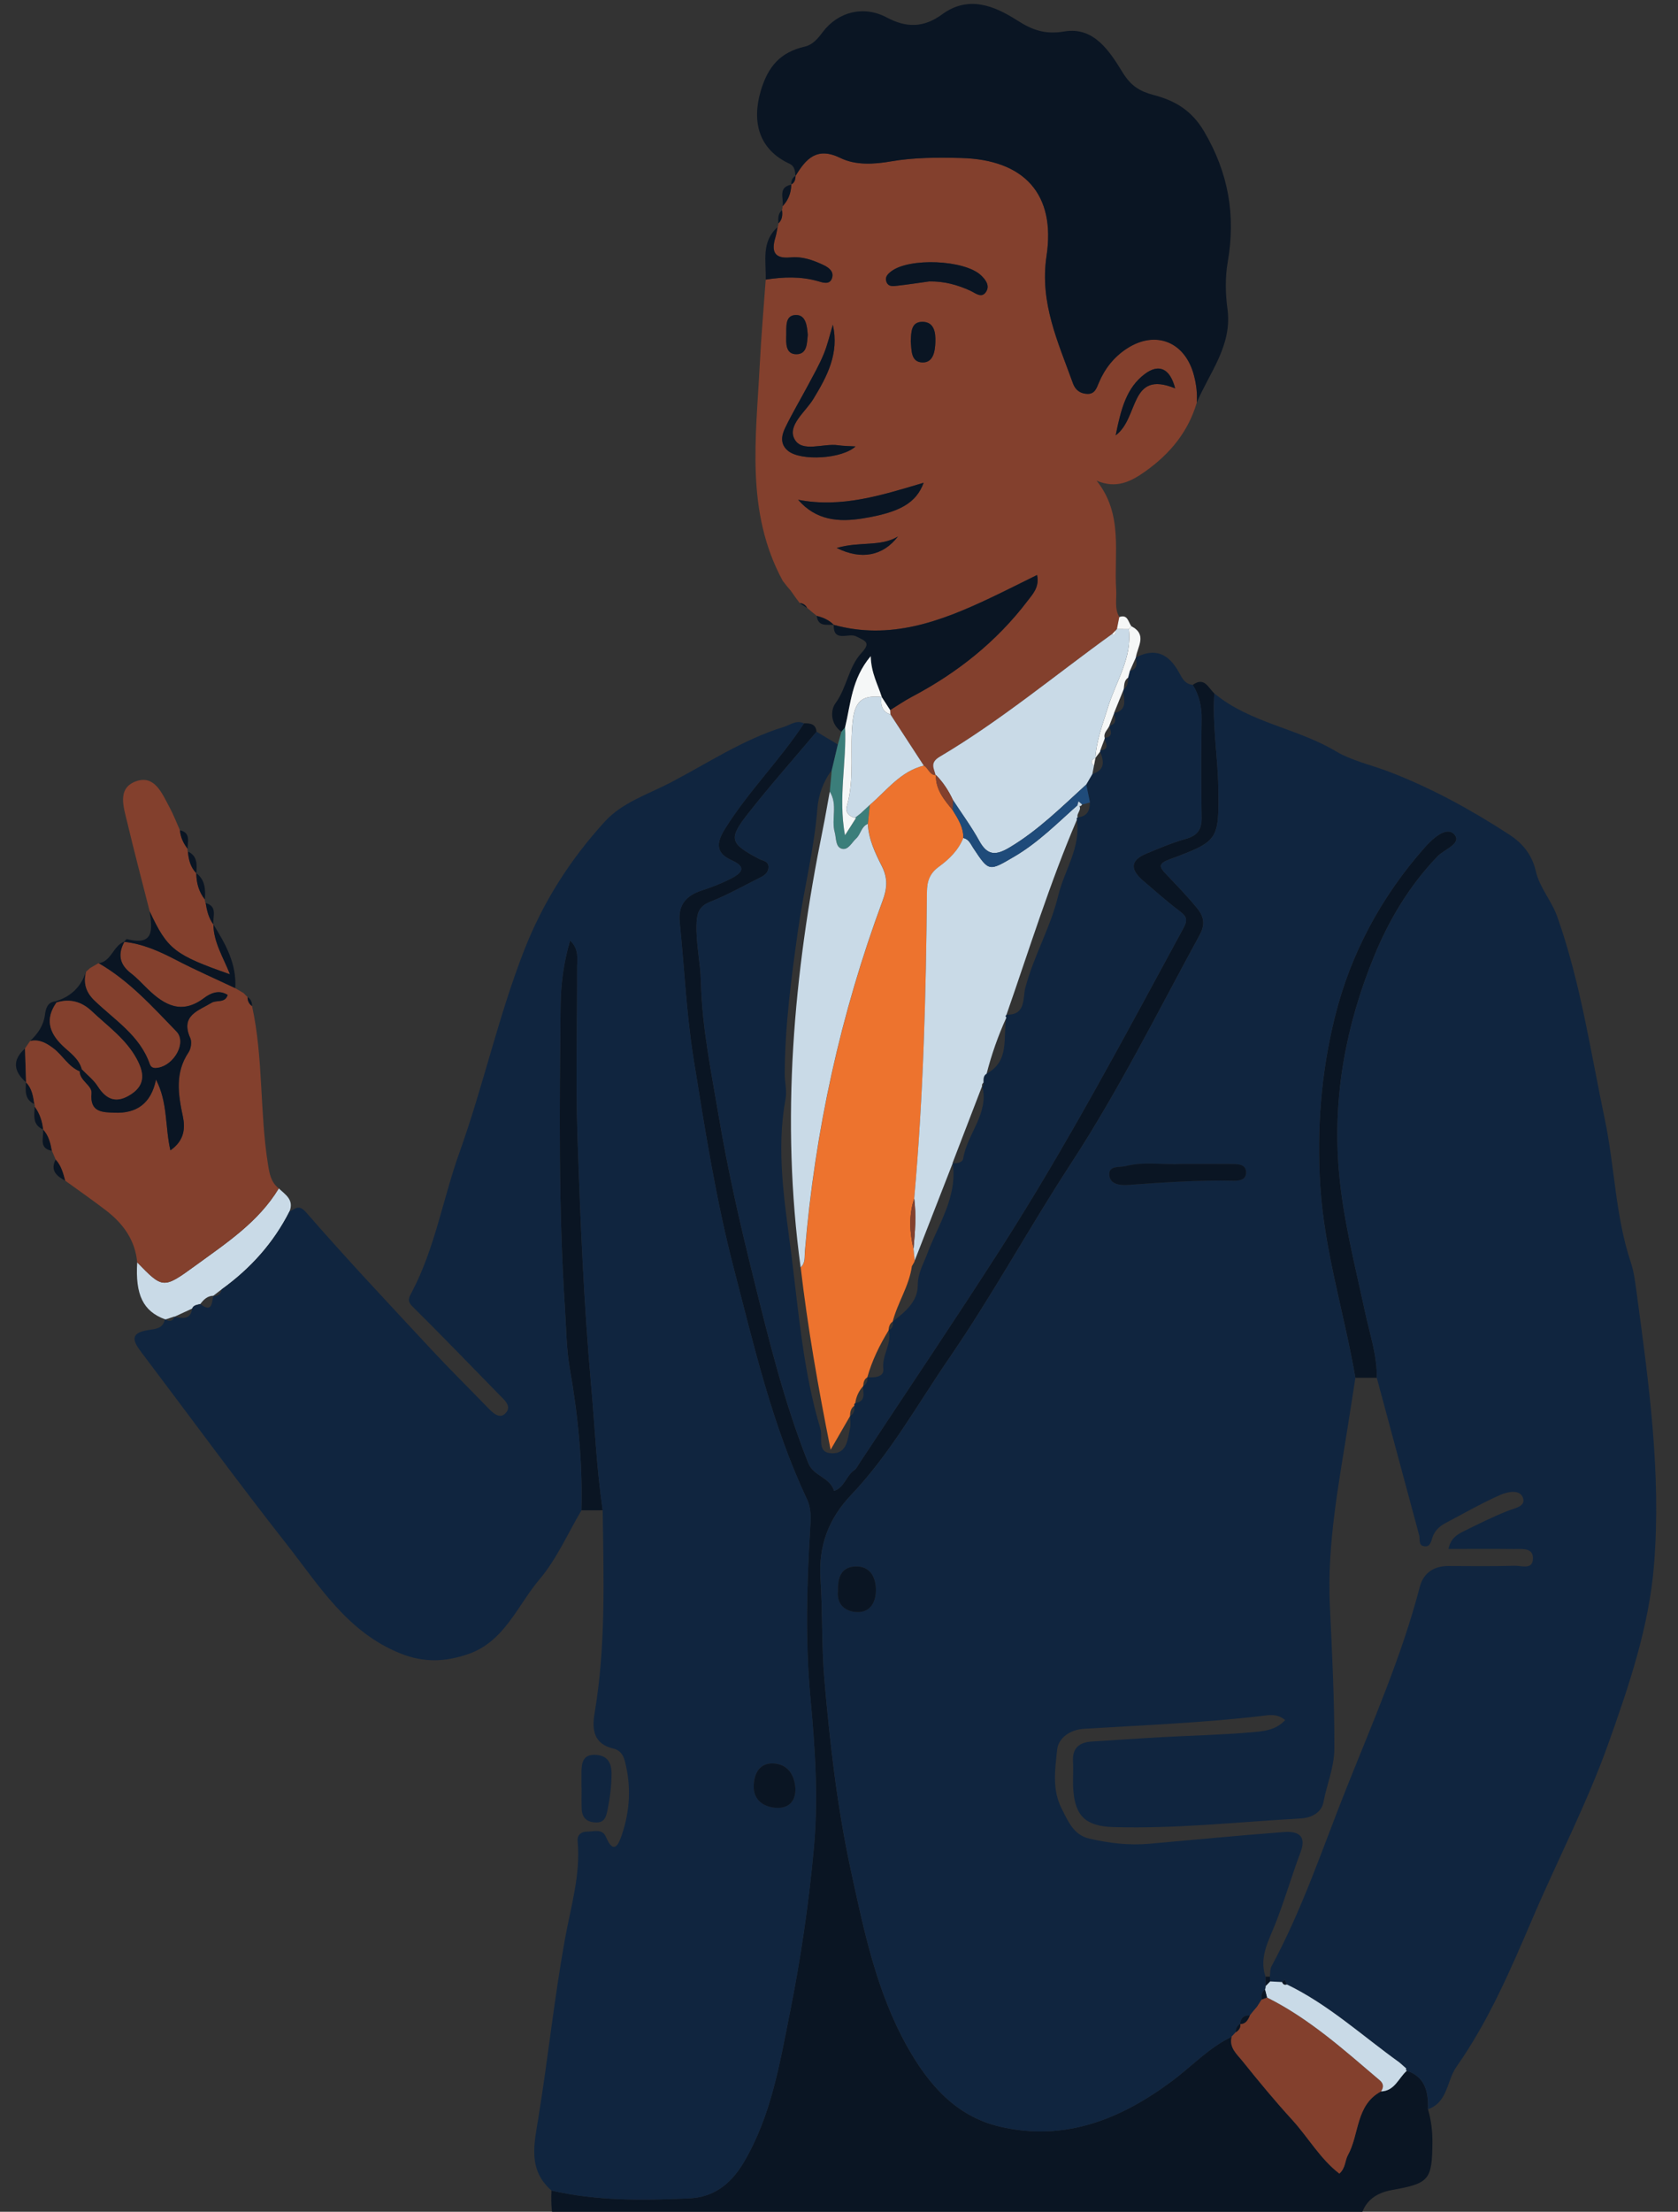<?xml version="1.0" encoding="UTF-8"?>
<svg id="Layer_1" data-name="Layer 1" xmlns="http://www.w3.org/2000/svg" width="528.35" height="696.09" viewBox="0 0 528.35 696.09">
  <rect x="0" y="0" width="528.35" height="696.09" fill="#333333" stroke="none"/>
  <defs>
    <style>
      .cls-1 {
        fill: #83402d;
      }

      .cls-2 {
        fill: #10253f;
      }

      .cls-3 {
        fill: #3b7e7a;
      }

      .cls-4 {
        fill: #0a1523;
      }

      .cls-5 {
        fill: #1f4b7a;
      }

      .cls-6 {
        fill: #ed732e;
      }

      .cls-7 {
        fill: #c9dae7;
      }

      .cls-8 {
        fill: #f5f7f7;
      }
    </style>
  </defs>
  <path class="cls-7" d="M43.2,397.3c8.09,8.3,8.17,8.4,18.37.98,9.67-7.05,19.8-13.66,26.21-24.26,2.07,1.93,4.79,3.55,3.43,7.12-5.05,10.02-12.34,18.09-21.4,24.62-.91.71-1.83,1.41-2.74,2.12l.09-.09c-1.87.06-3.04,1.21-4.07,2.59-.97.29-2.12.26-2.59,1.45-1.89.87-3.78,1.75-5.67,2.62,0,0,.17-.15.17-.15-.96.32-1.91.63-2.87.95,0,0-.22-.06-.22-.06-6.83-2.52-9.35-7.7-8.71-17.89Z"/>
  <path class="cls-4" d="M25.11,337.22c-3.62-1.48-5.38-5.09-8.35-7.32-2.16-1.61-4.41-2.92-7.28-2.25,2.36-2.29,4.21-4.78,4.67-8.26.24-1.79.71-4.04,3.34-4.25,0,0,.3.38.3.38-3.55,5.05-2.4,9.36,1.81,13.46,2.32,2.26,5.25,4.1,6.18,7.54-.23.22-.45.46-.66.71Z"/>
  <path class="cls-4" d="M7.88,329.98c.11,3.56.22,7.12.34,10.67-3.92-3.44-4.48-6.98-.34-10.67Z"/>
  <path class="cls-4" d="M17.53,364.91c1.77,1.89,2.39,4.29,3.03,6.69-2.7-1.46-4.83-3.18-3.03-6.69Z"/>
  <path class="cls-4" d="M13.54,355.42c1.8,1.9,2.38,4.31,2.82,6.77-4.4-.81-2.43-4.28-2.82-6.77Z"/>
  <path class="cls-4" d="M8.17,340.63c1.93,1.87,2.26,4.37,2.65,6.84-3.08-1.43-2.8-4.16-2.65-6.84Z"/>
  <path class="cls-4" d="M10.92,348.24c1.57,2.16,2.42,4.6,2.68,7.25-3.44-1.48-2.8-4.46-2.68-7.25Z"/>
  <g>
    <path class="cls-4" d="M183.06,475.34c.41-15.02-1.04-29.87-3.65-44.67-1.08-6.12-1.1-12.46-1.51-18.68-2.1-31.77-1.71-63.6-1.39-95.42.07-6.75.95-13.64,2.99-20.58,2.91,2.71,2.2,5.77,2.21,8.59.05,17.95-.48,35.91.14,53.84.9,25.89,1.96,51.82,4.28,77.61,1.17,13.08,1.72,26.26,3.64,39.28-2.24,0-4.47,0-6.71.01Z"/>
    <path class="cls-2" d="M183.09,562.59c0-1.56,0-3.12,0-4.68,0-2.84.33-5.66,4.04-5.64,3.78.02,5.46,2.12,5.43,6.01-.03,3.81-.49,7.49-1.24,11.22-.5,2.51-1.06,4.27-4.05,4.04-2.7-.2-4.03-1.67-4.12-4.28-.08-2.22-.02-4.45-.02-6.68-.01,0-.03,0-.04,0Z"/>
    <path class="cls-4" d="M433.51,433.61c-2.25,0-4.49,0-6.74,0-3.47-20.19-9.76-39.77-11.06-60.47-1.13-18.06.3-35.71,4.59-53.03,4.95-20.02,14.63-37.94,28.34-53.44,2.25-2.54,6.74-6.79,9.23-4.12,2.66,2.85-3.16,4.79-5.2,6.91-8.82,9.19-15.23,19.84-20,31.47-8.89,21.64-13.1,44.27-11.1,67.59,1.29,15.09,5.12,29.87,8.31,44.7,1.45,6.72,3.74,13.37,3.63,20.39Z"/>
    <path class="cls-4" d="M405.2,624.53c-.78.3-1.24-.04-1.52-.75.28-.25.56-.49.84-.74.23.5.45.99.68,1.49Z"/>
    <path class="cls-4" d="M442.8,651c-.72-.64-1.44-1.27-2.16-1.91.72.64,1.44,1.27,2.16,1.91Z"/>
    <g>
      <path class="cls-4" d="M375.57,215.55c3.67-2.68,4.86.93,6.78,2.67-.68,9.87,1.09,19.64,1.24,29.46.27,16.84.15,17-15.4,22.8-3.49,1.3-3.21,2.31-1.18,4.46,3.38,3.57,6.8,7.07,9.93,10.9,2.53,3.09,2.31,5.63.75,8.49-13.16,24.13-25.42,48.77-40.48,71.85-13.17,20.18-24.68,41.37-38.36,61.27-9.99,14.53-18.54,30.08-30.79,42.95-7.21,7.58-10.41,16.14-9.71,26.61.69,10.47.3,20.96,1.21,31.49,1.75,20.26,4.06,40.38,8.37,60.25,4.13,19.02,8.07,38.14,17.73,55.36,6.62,11.81,15.25,21.89,29.04,25.15,20.54,4.85,38.21-2.28,54.47-14.43,6.19-4.63,11.52-10.44,18.64-13.82-.89,3.43,1.67,5.48,3.4,7.64,5.04,6.29,10.19,12.51,15.62,18.46,5.07,5.54,8.83,12.31,14.89,16.96,2.01-1.82,1.75-4.11,2.68-5.8,3.67-6.59,2.41-15.76,10.43-20.07,4.34-.13,5.51-4.22,8.13-6.51,5.91,2.02,6.8,6.79,6.67,12.13,1,3.42,1.42,6.88,1.39,10.48-.1,11.72-.99,12.86-12.66,14.92q-10.27,1.81-10.27,12.29h-253.1c-1.32-3.94-1.55-8-1.35-12.11,14.32,3.3,28.89,3.12,43.4,2.46,7.56-.35,13.01-4.39,17.09-11.26,8.67-14.6,11.34-31.04,14.56-47.09,3.4-17,5.94-34.23,7.54-51.6,1.47-15.95.42-31.63-1.05-47.45-1.64-17.64-1.19-35.36-.11-53.03.21-3.45.48-6.48-1.03-9.69-10.89-23.18-16.61-48-23.01-72.61-5.62-21.62-9.07-43.69-12.62-65.7-2.3-14.28-2.92-28.83-4.4-43.25-.56-5.44,2.06-8.33,6.95-9.94,3.17-1.04,6.33-2.25,9.29-3.79,2.9-1.51,5.21-3.44.26-5.64-5.03-2.24-5.16-5.27-2.28-9.91,7.36-11.82,17.32-21.64,24.92-33.25,1.93-.05,3.71.15,3.95,2.64-7.17,8.52-14.57,16.86-21.44,25.6-6.42,8.16-5.91,9.53,3.28,14.4,1.32.7,3.27.71,3.01,2.93-.21,1.82-1.7,2.52-3.11,3.22-5.02,2.49-9.91,5.3-15.12,7.33-3.37,1.31-4.22,3.25-4.39,6.53-.33,6.32,1.21,12.46,1.36,18.69.34,14.33,3.26,28.34,5.62,42.36,2.84,16.85,6.65,33.57,10.77,50.16,4.94,19.89,9.79,39.84,17.43,58.98,1.65,4.13,6.91,4.45,8.1,8.73,3.26-1.06,3.79-4.78,6.37-6.53.69-.47,1.1-1.39,1.59-2.14,14.82-22.45,29.88-44.74,44.4-67.38,20.98-32.71,39.17-67.03,57.7-101.16,1.49-2.74.75-3.78-1.39-5.38-3.92-2.94-7.58-6.24-11.32-9.42-3.78-3.22-4.48-6.26.84-8.49,4.11-1.73,8.25-3.49,12.53-4.69,3.66-1.02,5.08-2.9,5.02-6.67-.17-10.31-.18-20.62,0-30.93.07-3.96-.72-7.54-2.79-10.87Z"/>
      <path class="cls-2" d="M449.64,663.83c.13-5.34-.76-10.11-6.67-12.13-.32-.17-.38-.4-.17-.7-.72-.64-1.44-1.28-2.16-1.91-11.69-8.37-22.34-18.23-35.44-24.55-.23-.5-.45-.99-.68-1.49-.28.25-.56.49-.84.74-1.26-.07-2.52-.14-3.78-.2-.02-.5-.04-1-.06-1.5.16-1.1.03-2.36.53-3.28,9.71-17.92,16.09-37.25,23.6-56.08,8.32-20.88,17.4-41.52,23.1-63.38,1.12-4.28,4.39-6.52,9-6.5,6.95.03,13.91.12,20.86-.08,2.11-.06,5.79,1.43,5.75-2.41-.03-3.34-3.45-2.84-5.83-2.86-6.84-.07-13.67-.02-20.77-.02.71-3.33,2.66-4.5,4.61-5.47,4.6-2.28,9.2-4.58,13.96-6.47,2.3-.92,5.85-1.4,4.89-4.14-.99-2.83-4.95-1.89-7.13-.93-5.91,2.6-11.53,5.85-17.26,8.86-1.83.96-3.3,2.29-4.04,4.31-.52,1.41-.72,3.44-2.87,2.96-1.67-.37-1.06-2.2-1.38-3.42-4.44-16.52-8.9-33.04-13.35-49.56.11-7.02-2.18-13.67-3.63-20.39-3.19-14.84-7.02-29.62-8.31-44.7-2-23.32,2.22-45.94,11.1-67.59,4.78-11.63,11.19-22.28,20-31.47,2.04-2.13,7.86-4.06,5.2-6.91-2.49-2.67-6.99,1.58-9.23,4.12-13.71,15.49-23.39,33.42-28.34,53.44-4.28,17.32-5.72,34.97-4.59,53.03,1.3,20.7,7.59,40.29,11.06,60.47-.72,4.62-1.44,9.24-2.16,13.86-3,19.17-6.8,38.28-5.88,57.83.71,14.97,1.47,29.92,1.42,44.91-.02,6.01-2.38,11.34-3.45,17.01-.58,3.06-3.53,4.87-7.15,5.07-19.62,1.09-39.18,3.29-58.89,2.72-8.62-.25-12.17-3.32-12.72-11.89-.19-2.9.09-5.83-.08-8.74-.26-4.36,2.05-6.06,6.01-6.31,7.35-.45,14.69-.97,22.04-1.37,9.28-.51,18.58-.71,27.83-1.5,3.7-.32,7.85-.51,10.92-3.87-2.58-2.18-5.2-1.55-7.45-1.29-18.63,2.18-37.35,2.88-56.05,4.05-4.06.25-7.91,2.77-8.3,6.57-.63,6.09-1.65,12.5,1.4,18.48,2.05,4.02,3.75,8.35,8.76,9.5,6.12,1.41,12.33,2.18,18.64,1.63,14.2-1.24,28.39-2.63,42.61-3.7,4.1-.31,7.29.86,5.25,6.29-2.84,7.54-5.04,15.28-8.03,22.79-2.04,5.12-5.1,10.41-3.02,16.44.02.96.04,1.92.06,2.88,0,.41-.08.8-.25,1.18-1.08.8-1.16,1.94-1.05,3.14-.47.74-.95,1.48-1.42,2.22-.46.53-.91,1.07-1.36,1.6-.31.39-.61.78-.92,1.17-1.87-.04-2.97.78-3.04,2.73l.02-.08c-1.09.57-1.41,1.55-1.45,2.68l.02-.03c-.45.48-.9.95-1.34,1.43h.08c-7.12,3.38-12.45,9.19-18.64,13.82-16.25,12.15-33.93,19.28-54.47,14.43-13.79-3.26-22.42-13.34-29.04-25.15-9.66-17.22-13.6-36.34-17.73-55.36-4.31-19.87-6.62-39.99-8.37-60.25-.91-10.53-.51-21.02-1.21-31.49-.69-10.47,2.51-19.03,9.71-26.61,12.24-12.87,20.8-28.42,30.79-42.95,13.68-19.9,25.19-41.1,38.36-61.27,15.06-23.08,27.31-47.72,40.48-71.85,1.56-2.86,1.78-5.39-.75-8.49-3.13-3.83-6.56-7.33-9.93-10.9-2.03-2.15-2.31-3.16,1.18-4.46,15.55-5.8,15.66-5.96,15.4-22.8-.16-9.82-1.92-19.59-1.24-29.46,11.18,9.27,26,10.9,38.21,18.18,5.01,2.99,11.11,4.3,16.69,6.43,13.45,5.14,25.92,12,37.93,19.8,4.24,2.75,7.19,6.32,8.41,11.6,1.18,5.13,4.97,9.24,6.77,14.35,7.32,20.7,10.44,42.27,14.92,63.61,3.15,14.99,3.31,30.49,8.21,45.12.98,2.93,1.36,6.09,1.78,9.18,3.86,28.58,7.86,57.23,5.51,86.1-1.57,19.38-7.83,37.8-14.37,56.14-6.74,18.88-15.99,36.6-23.84,54.95-6.87,16.07-13.82,32.31-24.01,46.8-3.07,4.37-2.64,11.08-8.92,13.33ZM371.91,366.33c-5.1.39-11.4-.87-17.51.68-1.83.47-5.42-.32-5.11,2.88.28,2.93,3.49,3.21,5.9,3.04,11.08-.8,22.16-1.59,33.29-1.33,1.8.04,3.91-.28,3.87-2.65-.03-2.35-2.13-2.57-3.94-2.59-5.13-.06-10.25-.02-16.5-.02ZM263.86,500.64c-.49,4.15,2.16,6.59,6.06,6.7,4.39.13,5.96-3.6,5.87-7.28-.1-3.67-1.81-7.13-6.23-7.08-4.53.05-5.83,3.27-5.7,7.65Z"/>
      <path class="cls-2" d="M253.17,227.66c-7.6,11.6-17.56,21.43-24.92,33.25-2.88,4.63-2.76,7.67,2.28,9.91,4.96,2.2,2.64,4.13-.26,5.64-2.96,1.54-6.12,2.75-9.29,3.79-4.89,1.61-7.5,4.5-6.95,9.94,1.48,14.42,2.1,28.97,4.4,43.25,3.54,22.01,7,44.07,12.62,65.7,6.4,24.61,12.12,49.43,23.01,72.61,1.51,3.21,1.24,6.24,1.03,9.69-1.08,17.66-1.53,35.39.11,53.03,1.47,15.82,2.52,31.5,1.05,47.45-1.6,17.37-4.13,34.6-7.54,51.6-3.22,16.06-5.89,32.49-14.56,47.09-4.08,6.87-9.53,10.91-17.09,11.26-14.52.67-29.08.85-43.4-2.46-7.57-6.61-5.46-14.73-4.11-23.09,3.02-18.66,4.98-37.49,8.34-56.08,1.85-10.25,4.98-20.23,3.98-30.84-.17-1.8,1.05-2.96,2.91-2.95,2.13.01,4.86-1.04,5.99,1.62,2.59,6.1,4.14,2,5.03-.62,2.56-7.54,2.99-15.25.98-23.08-.58-2.27-1.6-3.59-3.76-4.1-6.11-1.45-6.66-6.02-5.82-10.97,3.6-21.22,2.87-42.59,2.57-63.96-1.92-13.02-2.47-26.2-3.64-39.28-2.31-25.79-3.37-51.72-4.28-77.61-.62-17.93-.09-35.89-.14-53.84,0-2.82.7-5.88-2.21-8.59-2.04,6.94-2.92,13.83-2.99,20.58-.32,31.81-.71,63.65,1.39,95.42.41,6.22.43,12.56,1.51,18.68,2.61,14.8,4.06,29.65,3.65,44.67-4.31,7.26-7.75,15.25-13.13,21.6-7,8.26-11.05,19.65-22.51,23.6-7.05,2.43-13.83,2.8-21.3-.19-16.78-6.71-25.6-21.34-35.87-34.41-15.56-19.79-30.41-40.14-45.61-60.22-2.62-3.46-4.14-6.21,2.09-7.17,1.98-.31,4.68-.39,5.18-3.36l.22.06c1.3.74,2.3.54,2.87-.95l-.17.15c2.39.21,5.14,1.21,5.67-2.62.47-1.18,1.62-1.16,2.59-1.45,3.74,2.89,3.58-.37,4.07-2.59l-.09.09c1.47.02,2.46-.59,2.74-2.12,9.06-6.53,16.35-14.6,21.4-24.62,1.76-.5,2.71-2.45,5.22.43,12.74,14.63,26.06,28.78,39.28,42.99,5.78,6.21,11.83,12.18,17.73,18.27,1.59,1.64,3.71,3.86,5.6,2.04,2.36-2.26-.22-4.3-1.93-6.05-9.06-9.24-18.02-18.57-27.22-27.67-1.84-1.82-1.11-2.83-.22-4.53,7.31-13.86,9.78-29.38,15-43.95,7.51-20.95,12.22-42.75,20.34-63.55,5.99-15.33,14.56-28.7,25.49-40.65,5.41-5.92,13.39-8.47,20.35-12.07,11.86-6.15,23.08-13.72,36.03-17.69,2.05-.63,3.93-2.29,6.29-1.07ZM250.42,562.49c-.42-4.17-2.49-7.24-6.84-7.5-4.55-.27-6.16,3.36-6.26,7.02-.14,4.55,3.26,6.79,7.32,6.94,3.87.14,6.06-2.28,5.78-6.47Z"/>
      <path class="cls-1" d="M376.82,126.73c-2.7,9.2-8.44,16.1-16.15,21.59-4.55,3.24-9.16,5.62-15.39,2.95,8.49,10.59,5.42,22.79,6.17,34.36.19,2.87-.6,5.85.98,8.56-.25,1.26-.5,2.52-.75,3.78l-.28.32c-.43.43-.86.86-1.29,1.29-17.98,12.96-35.03,27.22-54.15,38.53-3.29,1.95-1.85,3.69-1.36,5.84-2-.07-2.3-2.25-3.74-3.02-3.5-5.37-6.99-10.73-10.49-16.1-.03-.46-.06-.92-.09-1.38,2.27-1.39,4.47-2.92,6.82-4.16,14.26-7.52,26.64-17.31,36.44-30.19,1.65-2.17,3.81-4.34,3-8.16-5.27,2.59-10.04,5.02-14.88,7.3-15.59,7.37-31.45,13.29-49.14,8.39h0c-1.48-1.52-3.33-2.32-5.35-2.82-.5-.4-1.01-.81-1.51-1.21-.41-.36-.83-.72-1.24-1.07,0,0-.28-.19-.27-.19-.49-.96-1.27-1.49-2.35-1.55,0,0,.05.07.05.07-.45-.6-.89-1.19-1.34-1.79-.52-.73-1.03-1.46-1.55-2.2-.4-.47-.81-.94-1.21-1.41,0,0,.02.02.02.02-.44-.56-.87-1.12-1.31-1.68-11.8-21.72-8.39-45.06-7.23-68.14.45-8.9,1.24-17.79,1.87-26.68,5.51-.85,10.98-1.08,16.45.5,1.54.44,3.81,1.31,4.48-1.14.55-2.02-1.2-3.22-2.83-3.99-3.23-1.51-6.64-2.73-10.25-2.36-5.25.52-6.1-1.96-4.8-6.29.32-1.05.46-2.15.69-3.23.19-.36.27-.75.25-1.16,1.23-1.17,1.34-2.63,1.14-4.19.12-.41.18-.82.18-1.25,1.83-1.9,2.68-4.19,2.74-6.8v-.04c1.09-.57,1.31-1.6,1.36-2.71l-.02.04c3.27-5.41,6.73-9.28,14.12-5.66,4.81,2.36,10.61,2,15.9,1.08,7.36-1.27,14.72-1.26,22.1-1.07,19.84.51,29.86,11.31,26.91,30.84-2.23,14.76,3.67,27.15,8.33,40.12.77,2.14,2.39,3.24,4.6,3.28,2.26.04,2.83-1.8,3.53-3.47,1.86-4.46,4.77-8.13,8.8-10.77,9.09-5.94,18.39-2.15,21.15,8.39.75,2.87,1.11,5.68.89,8.61ZM262.24,102.2c-.94,3.1-1.65,6.29-2.88,9.26-1.36,3.29-3.14,6.42-4.82,9.58-2.41,4.54-5.05,8.96-7.29,13.57-1.18,2.43-1.71,5.2.92,7.31,4.06,3.25,16.99,2.52,21.22-1.42-2.02-.13-3.77-.12-5.48-.37-4.73-.7-11.43,2.45-13.76-1.98-2.26-4.3,3.48-8.51,5.96-12.59,4.33-7.12,8.18-14.29,6.14-23.36ZM251.3,157.28c5.63,6.52,12.75,7.11,20.42,5.87,11.49-1.87,16.75-4.77,19.12-11.21-13.11,3.88-25.84,8.02-39.53,5.35ZM292.59,88.57c4.65-.08,8.92,1.06,13.06,2.99,1.52.71,3.39,2.39,4.77.36,1.33-1.96,0-3.83-1.56-5.29-5.21-4.87-22.6-5.6-28.28-1.21-1.13.87-2.08,1.86-1.45,3.36.67,1.6,2.24,1.27,3.5,1.13,3.33-.37,6.64-.88,9.95-1.34ZM370.02,122.23c-1.64-6.39-5.19-7.83-9.58-4.51-5.7,4.31-7.45,10.81-9.15,19.29,7.46-5.47,4.23-20.71,18.73-14.78ZM286.77,107.46c.29,2.63-.06,6.46,3.61,6.6,3.59.14,4.05-3.68,4.14-6.45.1-2.82-.29-6.36-4.14-6.33-3.58.03-3.46,3.33-3.61,6.17ZM254.34,105.42c-.21-2.89-.62-6.31-3.71-6.28-3.53.03-2.99,3.78-3.06,6.28-.07,2.58-.28,6.17,3.33,6.06,3.33-.1,3.18-3.61,3.44-6.06ZM263.46,172.46c7.79,3.88,14.6,2.46,19.27-3.61-5.52,3.33-11.96,1.46-19.27,3.61Z"/>
      <path class="cls-2" d="M375.57,215.55c2.07,3.33,2.85,6.9,2.79,10.87-.18,10.31-.17,20.62,0,30.93.06,3.78-1.36,5.65-5.02,6.67-4.28,1.2-8.42,2.96-12.53,4.69-5.33,2.24-4.63,5.28-.84,8.49,3.74,3.18,7.4,6.48,11.32,9.42,2.14,1.61,2.88,2.64,1.39,5.38-18.52,34.13-36.72,68.45-57.7,101.16-14.52,22.64-29.58,44.94-44.4,67.38-.49.75-.9,1.67-1.59,2.14-2.58,1.76-3.11,5.48-6.37,6.53-1.18-4.28-6.45-4.6-8.1-8.73-7.63-19.13-12.48-39.08-17.43-58.98-4.12-16.59-7.93-33.31-10.77-50.16-2.36-14.02-5.28-28.03-5.62-42.36-.15-6.23-1.69-12.37-1.36-18.69.17-3.28,1.03-5.22,4.39-6.53,5.2-2.02,10.1-4.83,15.12-7.33,1.41-.7,2.9-1.4,3.11-3.22.25-2.22-1.7-2.23-3.01-2.93-9.18-4.86-9.69-6.24-3.28-14.4,6.88-8.75,14.27-17.09,21.44-25.6,2.23,1.34,4.45,2.68,6.68,4.02-.64,2.73-1.29,5.45-1.94,8.18-2.71,3.53-4.16,7.9-4.48,11.95-1,12.89-4.27,25.39-6.07,38.13-2.13,15.1-4.14,30.12-4.22,45.37-.01,2.64.75,5.38.27,7.92-3.02,16.22-.3,32.37,1.73,48.24,2.37,18.58,3.78,37.45,9.24,55.57.87,2.87-1.36,7.73,3.85,7.72,4.54,0,4.75-4.49,5.47-7.88.27-1.28.05-2.67.06-4l-.1.17c1.39-.71,1.55-1.93,1.38-3.29-.15-.35-.06-.61.27-.8,3.56-.52,2.46-3.21,2.5-5.37l.02-.07c1.2-.54,1.42-1.56,1.35-2.73l-.07.04c2.29.14,5.39-.02,5.08-2.67-.51-4.35,2.84-7.93,1.66-12.18l-.06.05c1.32-.51,1.54-1.57,1.41-2.8,0,0-.12.13-.12.13,3.84-3.02,7.95-6.24,7.96-11.47,0-3.86,1.77-6.69,2.99-9.96,3.47-9.27,9.57-17.85,8.01-28.54l-.09.08c1.39.1,3.18-.19,3.38-1.44,1.25-7.87,8.27-14.22,6-22.98l-.11.06c.21-.03.59-.06.59-.1,0-.31-.06-.62-.1-.93.01-1.04-.1-2.13.99-2.8,7.44-4,5.09-11.43,6.21-17.65l-.28-.48.33-.45c6.16.26,5.11-5.22,5.92-8.35,2.61-10.04,7.97-19.07,10.38-29.11,1.92-7.98,7.2-15.14,5.86-23.9-.16-.32-.09-.56.23-.73,2.92-.22,3.91-2.04,3.88-4.7-.39-1.88-.77-3.76-1.16-5.64.64-1.1,1.28-2.19,1.92-3.29,4.05-1.24,3.73-3.99,2.44-7.07l.04-.37c2.97-.27,1.95-2.04,1.36-3.64l.05-.26c2.79-.4,1.96-2.17,1.43-3.81l.46.05-.45-.11c2.57-.53,1.9-2.29,1.49-3.95l.07.48-.11-.47c4.6-.97,3.07-4.43,2.97-7.31l.1-.25c1.36-.88,1.47-2.23,1.38-3.65.18-.69.36-1.39.54-2.08,2.5-.56,2.33-2.31,1.87-4.19v-.03c6.24-3.24,10.5-1.1,13.68,4.73.9,1.65,1.87,3.68,4.28,3.86Z"/>
      <path class="cls-4" d="M376.82,126.73c.22-2.92-.14-5.74-.89-8.61-2.76-10.53-12.06-14.33-21.15-8.39-4.03,2.64-6.94,6.31-8.8,10.77-.7,1.68-1.27,3.51-3.53,3.47-2.21-.04-3.83-1.14-4.6-3.28-4.66-12.96-10.56-25.35-8.33-40.12,2.95-19.53-7.08-30.33-26.91-30.84-7.37-.19-14.73-.2-22.1,1.07-5.28.91-11.09,1.28-15.9-1.08-7.39-3.62-10.84.24-14.12,5.66-.22-1.51-.13-3.03-1.98-3.89-9.44-4.39-11.87-12.96-9-22.78,2.3-7.86,6.23-12.29,13.95-14.06,2.39-.55,4.02-2.46,5.58-4.54,4.9-6.51,12.99-8.44,20.17-4.61,6.19,3.29,11.62,3.27,17.43-.98,8.2-6,16.28-2.82,23.62,1.88,4.73,3.03,8.79,4.53,14.8,3.51,9.45-1.61,14.34,6.28,18.48,12.98,2.54,4.11,5.3,5.85,9.7,7.01,6.59,1.73,11.91,4.7,15.91,11.49,7.7,13.1,9.97,26.4,7.42,41.1-.83,4.79-.74,9.91-.08,14.74,1.56,11.52-5.63,19.94-9.67,29.49Z"/>
      <path class="cls-1" d="M79.37,316.64c3.58,16.39,2.37,33.27,5,49.77.48,2.99.93,5.66,3.41,7.6-6.41,10.6-16.53,17.21-26.21,24.26-10.2,7.43-10.28,7.32-18.37-.98-.64-7.05-4.45-12.23-9.86-16.38-4.19-3.21-8.52-6.22-12.79-9.32-.64-2.4-1.26-4.8-3.03-6.69-.39-.91-.78-1.81-1.17-2.72-.44-2.46-1.02-4.87-2.82-6.77,0,0,.06.06.06.06-.26-2.65-1.1-5.09-2.68-7.25.11-.27.08-.53-.1-.77-.39-2.47-.72-4.97-2.65-6.84,0,0,.05.03.05.03-.11-3.56-.23-7.12-.34-10.67.53-.78,1.07-1.56,1.6-2.34,2.86-.66,5.12.64,7.28,2.25,2.97,2.22,4.73,5.83,8.35,7.32.07,2.99,3.96,4.42,3.72,6.86-.6,6.09,3.53,5.97,7.22,6.12,6.81.28,11.52-2.74,13.08-10.42,3.76,7.23,2.81,14.84,4.53,22.26,4.43-3.06,4.7-6.99,3.93-10.65-1.48-6.99-2.55-13.71,1.78-20.18.77-1.15,1.1-3.29.56-4.48-3.23-7.15,2.55-8.6,6.71-11.13,1.59-.96,4.22.22,5.06-2.46-2.81-1.78-5.47-.52-7.47.99-6.98,5.26-12.39,2.26-17.61-2.76-1.77-1.71-3.43-3.57-5.38-5.05-3.65-2.79-4.18-6.05-2.05-9.94l-.13.05c5.89.6,11.13,2.97,16.33,5.67,6.12,3.18,12.46,5.96,18.7,8.91,0,0,.07.05.07.05.84.5,1.69.99,2.53,1.49,0,0-.04-.04-.04-.04.46.46.91.93,1.37,1.39,0,0-.06-.05-.06-.05-.02,1.18.45,2.12,1.41,2.81Z"/>
      <path class="cls-4" d="M262.52,196.66c17.69,4.9,33.55-1.02,49.14-8.39,4.84-2.29,9.61-4.71,14.88-7.3.81,3.82-1.35,5.99-3,8.16-9.8,12.88-22.17,22.67-36.44,30.19-2.35,1.24-4.55,2.76-6.82,4.16-.91-1.41-1.82-2.82-2.74-4.24l.11.1c-1.22-3.88-3.33-7.46-3.48-12.84-6.07,7.2-6.29,15.08-8.07,22.39-.39.47-.77.94-1.16,1.41-3.47-2.41-3.52-6.73-1.88-8.97,3.62-4.94,4.06-11.36,8.18-15.83,3.03-3.28,1.37-3.74-1.79-5.27-2.26-1.1-7.13,2.08-6.93-3.58Z"/>
      <path class="cls-1" d="M64.52,283.11c-.04.38.04.75.23,1.08.4,2.42.94,4.79,2.47,6.79,0,0-.03-.04-.03-.04.05,5.57,3.07,10.27,5.22,15.69-17.49-6.11-19.71-7.88-25.28-19.81-2.36-9.31-4.83-18.59-7.04-27.93-1.11-4.7-3.35-10.77,2.67-12.98,5.91-2.17,8.24,3.77,10.56,8.05,1.28,2.35,2.23,4.87,3.33,7.32.16,2.23,1.11,4.14,2.43,5.89-.11.29-.08.56.08.82.21,2.54.78,4.95,2.66,6.84l-.02-.04c.03,3.06.79,5.88,2.72,8.32Z"/>
      <path class="cls-4" d="M39.18,296.37c-2.13,3.89-1.6,7.15,2.05,9.94,1.94,1.49,3.6,3.35,5.38,5.05,5.22,5.02,10.63,8.02,17.61,2.76,2-1.51,4.66-2.77,7.47-.99-.85,2.68-3.48,1.5-5.06,2.46-4.16,2.53-9.93,3.98-6.71,11.13.54,1.2.21,3.34-.56,4.48-4.33,6.47-3.26,13.19-1.78,20.18.77,3.66.51,7.59-3.93,10.65-1.71-7.42-.77-15.03-4.53-22.26-1.57,7.68-6.27,10.7-13.08,10.42-3.69-.15-7.82-.04-7.22-6.12.24-2.44-3.65-3.87-3.72-6.86.21-.25.43-.48.66-.71,1.69,1.76,3.71,3.3,4.99,5.32,2.83,4.43,6.06,5.51,10.59,2.5,4.74-3.15,3.81-7.14,1.67-11.1-3.36-6.22-9.15-10.28-14.15-15.01-3.14-2.97-6.85-4.04-11.09-2.7l-.3-.38c4.85-1.44,8.06-4.56,9.63-9.37-.9,3.54-.16,6.38,2.62,9.07,6.36,6.17,14.32,11,17.45,20.01.44,1.28,1.44,1.36,2.71,1.12,4.96-.92,8.95-7.92,5.63-11.35-7.53-7.77-14.86-15.94-24.43-21.45,4.07-.64,4.54-5.54,8.08-6.82Z"/>
      <path class="cls-1" d="M31.1,303.19c9.57,5.51,16.9,13.67,24.43,21.45,3.32,3.43-.68,10.43-5.63,11.35-1.27.24-2.26.15-2.71-1.12-3.12-9.01-11.08-13.85-17.45-20.01-2.78-2.7-3.52-5.54-2.62-9.07.4-.36.8-.73,1.2-1.09.9-.53,1.81-1.06,2.71-1.59l.07.09Z"/>
      <path class="cls-4" d="M244.84,71.49c-.22,1.08-.37,2.18-.69,3.23-1.31,4.34-.45,6.81,4.8,6.29,3.61-.36,7.02.85,10.25,2.36,1.63.76,3.38,1.97,2.83,3.99-.66,2.45-2.94,1.58-4.48,1.14-5.47-1.57-10.94-1.34-16.45-.5.16-5.75-1.49-11.91,3.74-16.52Z"/>
      <path class="cls-3" d="M264.94,230.3c.39-.47.77-.94,1.16-1.41.54,10.92-2.23,21.88-.03,33.98,1.57-2.46,2.51-3.93,3.45-5.4l-.27-.12c.58-.46,1.16-.91,1.74-1.37.96-.89,1.93-1.78,2.89-2.68-.21,1.99-.42,3.98-.62,5.97-2.1.82-2.19,3.24-3.65,4.57-1.42,1.3-2.54,3.82-4.57,3.23-2.01-.58-1.69-3.31-2.2-5.17-1.16-4.18,1.03-8.78-1.57-12.79.2-2.21.41-4.43.61-6.64.64-2.73,1.29-5.45,1.93-8.18.38-1.34.76-2.68,1.14-4.02Z"/>
      <path class="cls-4" d="M47.13,286.82c5.57,11.93,7.79,13.7,25.28,19.81-2.15-5.42-5.17-10.12-5.22-15.69,3.84,6.16,7.36,12.42,6.89,20.06-6.24-2.95-12.58-5.73-18.7-8.91-5.2-2.7-10.43-5.07-16.33-5.67.32-.3.72-.93.94-.87,8.76,2.27,7.89-3.27,7.14-8.74Z"/>
      <path class="cls-8" d="M353.82,216.91s-.1.25-.1.25c-.99,2.44-1.98,4.87-2.97,7.31l.11.47s-.07-.48-.07-.48c-.5,1.32-1,2.63-1.5,3.95l.45.11s-.46-.05-.46-.05c-.52,1.26-1.92,2.18-1.43,3.81,0,0-.05.26-.05.26-.45,1.21-.91,2.43-1.36,3.64l-.04.37c-.5.67-1,1.33-1.5,2,.33-5.57,2.34-10.69,3.96-15.95,2.49-8.11,7.68-15.53,6.57-24.6.29-.29.56-.59.81-.91,5.11,2.64,1.9,6.45,1.39,9.88,0,0-.01.03-.01.03-.62,1.4-1.25,2.79-1.87,4.19-.18.69-.36,1.39-.54,2.08-1.32.89-1.2,2.33-1.38,3.65Z"/>
      <path class="cls-4" d="M249.15,58.1c-.06,2.61-.91,4.91-2.74,6.8.45-2.45-1.6-5.92,2.74-6.8Z"/>
      <path class="cls-4" d="M64.52,283.11c-1.93-2.44-2.68-5.26-2.72-8.32,2.85,2.14,2.91,5.19,2.72,8.32Z"/>
      <path class="cls-4" d="M67.22,290.98c-1.53-2.01-2.07-4.38-2.47-6.79,3.95,1.13,2.11,4.36,2.47,6.79Z"/>
      <path class="cls-8" d="M351.68,197.98c.25-1.26.5-2.52.75-3.78,2.72-.96,2.79,1.6,3.81,2.89-.25.32-.52.62-.81.91-1.25,0-2.5-.01-3.75-.02Z"/>
      <path class="cls-4" d="M61.83,274.83c-1.87-1.9-2.45-4.3-2.66-6.84,3.08,1.43,2.82,4.16,2.66,6.84Z"/>
      <path class="cls-4" d="M257.17,193.84c2.01.5,3.87,1.3,5.35,2.82-2.19-.17-4.92.7-5.35-2.82Z"/>
      <path class="cls-4" d="M59.09,267.17c-1.32-1.75-2.27-3.66-2.43-5.89,3.53.84,2.34,3.63,2.43,5.89Z"/>
      <path class="cls-4" d="M246.23,66.14c.2,1.56.09,3.02-1.14,4.19-.06-1.51-.22-3.06,1.14-4.19Z"/>
      <path class="cls-4" d="M250.51,55.35c-.05,1.11-.26,2.13-1.37,2.71-.03-1.15.29-2.12,1.37-2.71Z"/>
      <path class="cls-4" d="M251.79,189.82c1.08.06,1.86.59,2.35,1.55-.79-.52-1.57-1.03-2.35-1.55Z"/>
      <path class="cls-4" d="M76.68,312.54c-.85-.5-1.69-.99-2.53-1.49.85.5,1.69.99,2.53,1.49Z"/>
      <path class="cls-4" d="M79.37,316.64c-.96-.69-1.43-1.62-1.41-2.81,1.1.62,1.4,1.64,1.41,2.81Z"/>
      <path class="cls-4" d="M250.5,188.1c.45.6.89,1.19,1.34,1.79-.45-.6-.89-1.19-1.34-1.79Z"/>
      <path class="cls-4" d="M247.75,184.5c.4.47.81.94,1.21,1.41-.4-.47-.81-.94-1.21-1.41Z"/>
      <path class="cls-4" d="M246.45,182.83c.44.56.87,1.12,1.31,1.68-.44-.56-.87-1.12-1.31-1.68Z"/>
      <path class="cls-4" d="M254.42,191.56c.42.36.83.72,1.24,1.07-.42-.36-.83-.72-1.24-1.07Z"/>
      <path class="cls-4" d="M78.02,313.89c-.46-.46-.91-.93-1.37-1.39.46.46.91.93,1.37,1.39Z"/>
      <path class="cls-1" d="M393.55,634.28c.31-.39.61-.78.92-1.17.46-.53.91-1.07,1.36-1.6.47-.74.95-1.48,1.42-2.23.56-.22,1.13-.43,1.69-.64,13.33,6.65,24.29,16.53,35.5,26.06,1.24,1.06,1.29,2.22.4,3.51-8.02,4.31-6.77,13.47-10.43,20.07-.94,1.68-.68,3.98-2.68,5.8-6.06-4.65-9.82-11.41-14.89-16.96-5.44-5.95-10.58-12.17-15.62-18.46-1.73-2.16-4.28-4.21-3.4-7.64,0,0-.08,0-.08,0,.45-.48.9-.95,1.34-1.43l-.02.03c.99-.62,1.65-1.42,1.45-2.68l-.02.08c1.79-.05,2.45-1.35,3.04-2.73Z"/>
      <path class="cls-7" d="M434.84,658.21c.89-1.29.84-2.46-.4-3.51-11.22-9.53-22.17-19.41-35.5-26.06-.21-.83-.43-1.66-.64-2.49.17-.37.25-.77.25-1.18.45-.46.9-.92,1.35-1.38,1.26.07,2.52.13,3.78.2.28.71.74,1.05,1.52.75,13.1,6.32,23.76,16.18,35.44,24.55.72.64,1.44,1.28,2.16,1.91-.2.3-.15.53.17.7-2.62,2.29-3.79,6.38-8.13,6.51Z"/>
      <path class="cls-4" d="M371.91,366.33c6.24,0,11.37-.04,16.5.02,1.81.02,3.91.24,3.94,2.59.04,2.37-2.07,2.7-3.87,2.65-11.13-.25-22.2.54-33.29,1.33-2.41.17-5.62-.11-5.9-3.04-.31-3.2,3.28-2.41,5.11-2.88,6.11-1.55,12.42-.3,17.51-.68Z"/>
      <path class="cls-4" d="M263.86,500.64c-.13-4.38,1.16-7.6,5.7-7.65,4.42-.05,6.13,3.4,6.23,7.08.1,3.68-1.47,7.41-5.87,7.28-3.91-.11-6.55-2.55-6.06-6.7Z"/>
      <path class="cls-4" d="M393.55,634.28c-.59,1.38-1.26,2.68-3.04,2.73.08-1.95,1.17-2.78,3.04-2.73Z"/>
      <path class="cls-4" d="M398.49,622.09c.45,0,.9,0,1.35,0,.02.5.04,1,.06,1.5-.45.46-.9.92-1.35,1.38-.02-.96-.04-1.92-.06-2.88Z"/>
      <path class="cls-4" d="M398.3,626.15c.21.83.43,1.66.64,2.49-.56.21-1.13.43-1.69.64-.11-1.2-.03-2.33,1.05-3.14Z"/>
      <path class="cls-4" d="M390.52,636.93c.2,1.26-.47,2.06-1.45,2.68.05-1.13.37-2.11,1.45-2.68Z"/>
      <path class="cls-4" d="M395.83,631.51c-.46.53-.91,1.06-1.36,1.6.45-.53.91-1.06,1.36-1.6Z"/>
      <path class="cls-4" d="M389.09,639.58c-.45.48-.9.95-1.34,1.43.45-.48.9-.95,1.34-1.43Z"/>
      <path class="cls-4" d="M250.42,562.49c.28,4.19-1.91,6.6-5.78,6.47-4.07-.15-7.46-2.39-7.32-6.94.11-3.66,1.72-7.29,6.26-7.02,4.35.26,6.42,3.33,6.84,7.5Z"/>
      <path class="cls-6" d="M273.26,259.28c.21-1.99.42-3.98.62-5.96,5.34-4.55,9.64-10.56,16.99-12.37,1.44.77,1.74,2.95,3.74,3.02l.09-.07c-.15,4.62,2.62,7.83,5.3,11.09,1.65,2.71,3.42,5.38,3.33,8.75-1.56,3.89-4.49,6.73-7.73,9.07-2.89,2.1-3.7,4.57-3.73,7.97-.28,32.19-1.12,64.36-4.01,96.44-1.75,5.25-1.46,10.54-.22,15.83.13,1.24.25,2.48.38,3.72l-.17.46c-.24.42-.49.85-.73,1.27-.85,6.24-4.53,11.5-6.06,17.5,0,0,.12-.13.12-.13-1.05.64-1.31,1.68-1.41,2.8,0,0,.06-.05.06-.05-2.86,4.67-5.26,9.55-6.74,14.85l.07-.04c-1.07.6-1.3,1.62-1.35,2.73,0,0-.02.07-.02.07-1.4,1.53-2.21,3.33-2.5,5.37-.33.19-.42.45-.27.8-1.15.8-1.36,2.01-1.38,3.29,0,0,.1-.17.1-.17-1.83,3.17-3.66,6.35-6.2,10.74-3.99-19.95-7.24-38.58-9.43-57.4,1.56-1.37,1.2-3.26,1.35-5.01,3.15-37.93,11.24-74.78,24.5-110.47,1.39-3.74,1.67-6.97-.27-10.79-2.09-4.13-4.17-8.47-4.41-13.31Z"/>
      <path class="cls-7" d="M351.68,197.98c1.25,0,2.5.01,3.75.02,1.11,9.07-4.08,16.5-6.57,24.6-1.62,5.27-3.63,10.39-3.96,15.95,0,0,.04-.05.04-.05-1.25.63-1.79,1.39-.49,2.51-.17.87-.33,1.74-.5,2.61-.64,1.1-1.28,2.19-1.92,3.29-7.74,7.03-15.12,14.45-24.25,19.86-4.23,2.51-6.89,2.52-9.42-2.08-2.45-4.47-5.51-8.6-8.3-12.89-1.36-2.93-3.09-5.61-5.38-7.91l-.09.07c-.49-2.15-1.94-3.89,1.36-5.84,19.12-11.31,36.18-25.57,54.15-38.53,1.48.61.93-.79,1.29-1.29l.28-.32Z"/>
      <path class="cls-7" d="M290.86,240.95c-7.35,1.81-11.65,7.82-16.99,12.37-.96.88-1.92,1.78-2.88,2.67-.58.46-1.16.91-1.74,1.37,0,0,.27.12.27.11-2.07-.41-3.44-1.73-2.86-3.75,2.56-8.95.73-18.19,1.9-27.28.86-6.67,3.85-7.57,9.1-7.1l-.11-.1c-.32,2.51.03,4.68,2.83,5.61,3.5,5.37,6.99,10.73,10.49,16.1Z"/>
      <path class="cls-4" d="M262.24,102.2c2.04,9.07-1.81,16.25-6.14,23.36-2.48,4.08-8.22,8.29-5.96,12.59,2.33,4.43,9.03,1.28,13.76,1.98,1.71.25,3.47.24,5.48.37-4.23,3.94-17.16,4.67-21.22,1.42-2.63-2.11-2.1-4.88-.92-7.31,2.24-4.62,4.88-9.04,7.29-13.57,1.68-3.16,3.46-6.28,4.82-9.58,1.23-2.98,1.94-6.17,2.88-9.26Z"/>
      <path class="cls-4" d="M251.3,157.28c13.69,2.68,26.43-1.46,39.53-5.35-2.37,6.44-7.63,9.35-19.12,11.21-7.67,1.25-14.78.65-20.42-5.87Z"/>
      <path class="cls-4" d="M292.59,88.57c-3.32.46-6.63.97-9.95,1.34-1.27.14-2.83.48-3.5-1.13-.62-1.5.32-2.49,1.45-3.36,5.68-4.39,23.07-3.66,28.28,1.21,1.56,1.46,2.89,3.33,1.56,5.29-1.38,2.03-3.26.35-4.77-.36-4.14-1.93-8.41-3.07-13.06-2.99Z"/>
      <path class="cls-4" d="M370.02,122.23c-14.5-5.93-11.27,9.31-18.73,14.78,1.7-8.49,3.45-14.99,9.15-19.29,4.39-3.32,7.94-1.88,9.58,4.51Z"/>
      <path class="cls-4" d="M286.77,107.46c.15-2.84.03-6.14,3.61-6.17,3.85-.03,4.24,3.51,4.14,6.33-.09,2.77-.56,6.59-4.14,6.45-3.67-.15-3.32-3.97-3.61-6.6Z"/>
      <path class="cls-4" d="M254.34,105.42c-.27,2.45-.11,5.96-3.44,6.06-3.61.11-3.4-3.48-3.33-6.06.07-2.5-.47-6.25,3.06-6.28,3.1-.03,3.5,3.39,3.71,6.28Z"/>
      <path class="cls-4" d="M263.46,172.46c7.31-2.15,13.74-.28,19.27-3.61-4.66,6.07-11.48,7.48-19.27,3.61Z"/>
      <path class="cls-8" d="M280.38,224.85c-2.8-.94-3.15-3.1-2.83-5.61.91,1.41,1.83,2.82,2.74,4.24.03.46.06.92.09,1.38Z"/>
      <path class="cls-8" d="M351.4,198.3c-.36.5.19,1.9-1.29,1.29.43-.43.86-.86,1.29-1.29Z"/>
      <path class="cls-7" d="M288.01,396.76c-.13-1.24-.25-2.48-.38-3.72.49-5.27.9-10.54.22-15.83,2.89-32.08,3.73-64.25,4.01-96.44.03-3.4.84-5.87,3.73-7.97,3.24-2.35,6.17-5.19,7.72-9.07,1.77.36,2.32,1.91,3.17,3.2,4.95,7.47,4.89,7.33,12.93,2.62,7.55-4.42,13.61-10.6,20.07-16.32,1.58,1.4-.62,2.65-.16,4.01-.31.17-.39.41-.23.73-8.58,20.02-15,40.83-22.17,61.36l-.33.45s.28.48.28.48c-2.58,5.7-4.66,11.58-6.21,17.65-1.09.66-.98,1.75-.99,2.8-.33.26-.49.6-.49,1.02,0,0,.11-.06.11-.05-3.13,8.14-6.26,16.28-9.39,24.41,0,0,.09-.08.1-.08-4,10.25-8,20.49-11.99,30.74Z"/>
      <path class="cls-5" d="M339.48,253.24c-6.46,5.72-12.52,11.89-20.07,16.32-8.04,4.71-7.97,4.86-12.93-2.62-.85-1.29-1.4-2.84-3.17-3.2.09-3.38-1.67-6.04-3.32-8.74.03-1.06.05-2.13.08-3.2,2.79,4.28,5.84,8.42,8.3,12.89,2.53,4.6,5.19,4.59,9.42,2.08,9.12-5.41,16.51-12.83,24.25-19.86.39,1.88.77,3.76,1.16,5.65-.82.22-1.65.43-2.47.64-.37-.33-.75-.66-1.12-.99l-.33,1.14.2-.12Z"/>
      <path class="cls-8" d="M277.65,219.34c-5.24-.47-8.24.43-9.1,7.1-1.17,9.1.67,18.33-1.9,27.28-.58,2.02.79,3.34,2.86,3.75-.94,1.47-1.87,2.94-3.45,5.4-2.19-12.1.57-23.05.03-33.98,1.78-7.31,2.01-15.19,8.07-22.39.15,5.37,2.26,8.95,3.48,12.84Z"/>
      <path class="cls-1" d="M25.77,336.51c-.92-3.44-3.86-5.28-6.18-7.54-4.21-4.1-5.36-8.42-1.81-13.46,4.24-1.33,7.95-.26,11.09,2.71,5,4.73,10.79,8.79,14.15,15.01,2.14,3.96,3.07,7.95-1.67,11.1-4.53,3.01-7.76,1.93-10.59-2.5-1.29-2.01-3.31-3.56-4.99-5.32Z"/>
      <path class="cls-7" d="M252.09,398.85c-6.31-46.4-2.25-92.28,6.99-137.89.8-3.93,1.46-7.88,2.18-11.82,2.6,4.01.42,8.6,1.57,12.79.51,1.86.19,4.58,2.2,5.17,2.03.59,3.15-1.93,4.57-3.23,1.46-1.34,1.56-3.75,3.65-4.57.24,4.83,2.32,9.18,4.41,13.3,1.94,3.82,1.66,7.05.27,10.79-13.26,35.69-21.35,72.53-24.5,110.47-.15,1.75.21,3.64-1.35,5.01Z"/>
      <path class="cls-8" d="M269.25,257.36c.58-.46,1.16-.91,1.74-1.37-.58.46-1.16.91-1.74,1.37Z"/>
      <path class="cls-1" d="M300.07,251.8c-.03,1.07-.05,2.14-.08,3.2-2.68-3.27-5.46-6.49-5.31-11.1,2.29,2.3,4.02,4.98,5.38,7.91Z"/>
      <path class="cls-1" d="M287.85,377.21c.68,5.29.28,10.56-.22,15.83-1.25-5.29-1.53-10.58.22-15.83Z"/>
      <path class="cls-7" d="M287.84,397.22c-.24.42-.49.85-.73,1.27.25-.43.49-.85.73-1.27Z"/>
      <path class="cls-8" d="M344.94,238.5c-.16.84-.32,1.68-.49,2.51-1.3-1.12-.77-1.89.49-2.51Z"/>
      <path class="cls-7" d="M340.72,253.2c-.42.65-.9.68-1.45.15.11-.38.22-.76.33-1.14.37.33.75.66,1.12.99Z"/>
    </g>
  </g>
</svg>